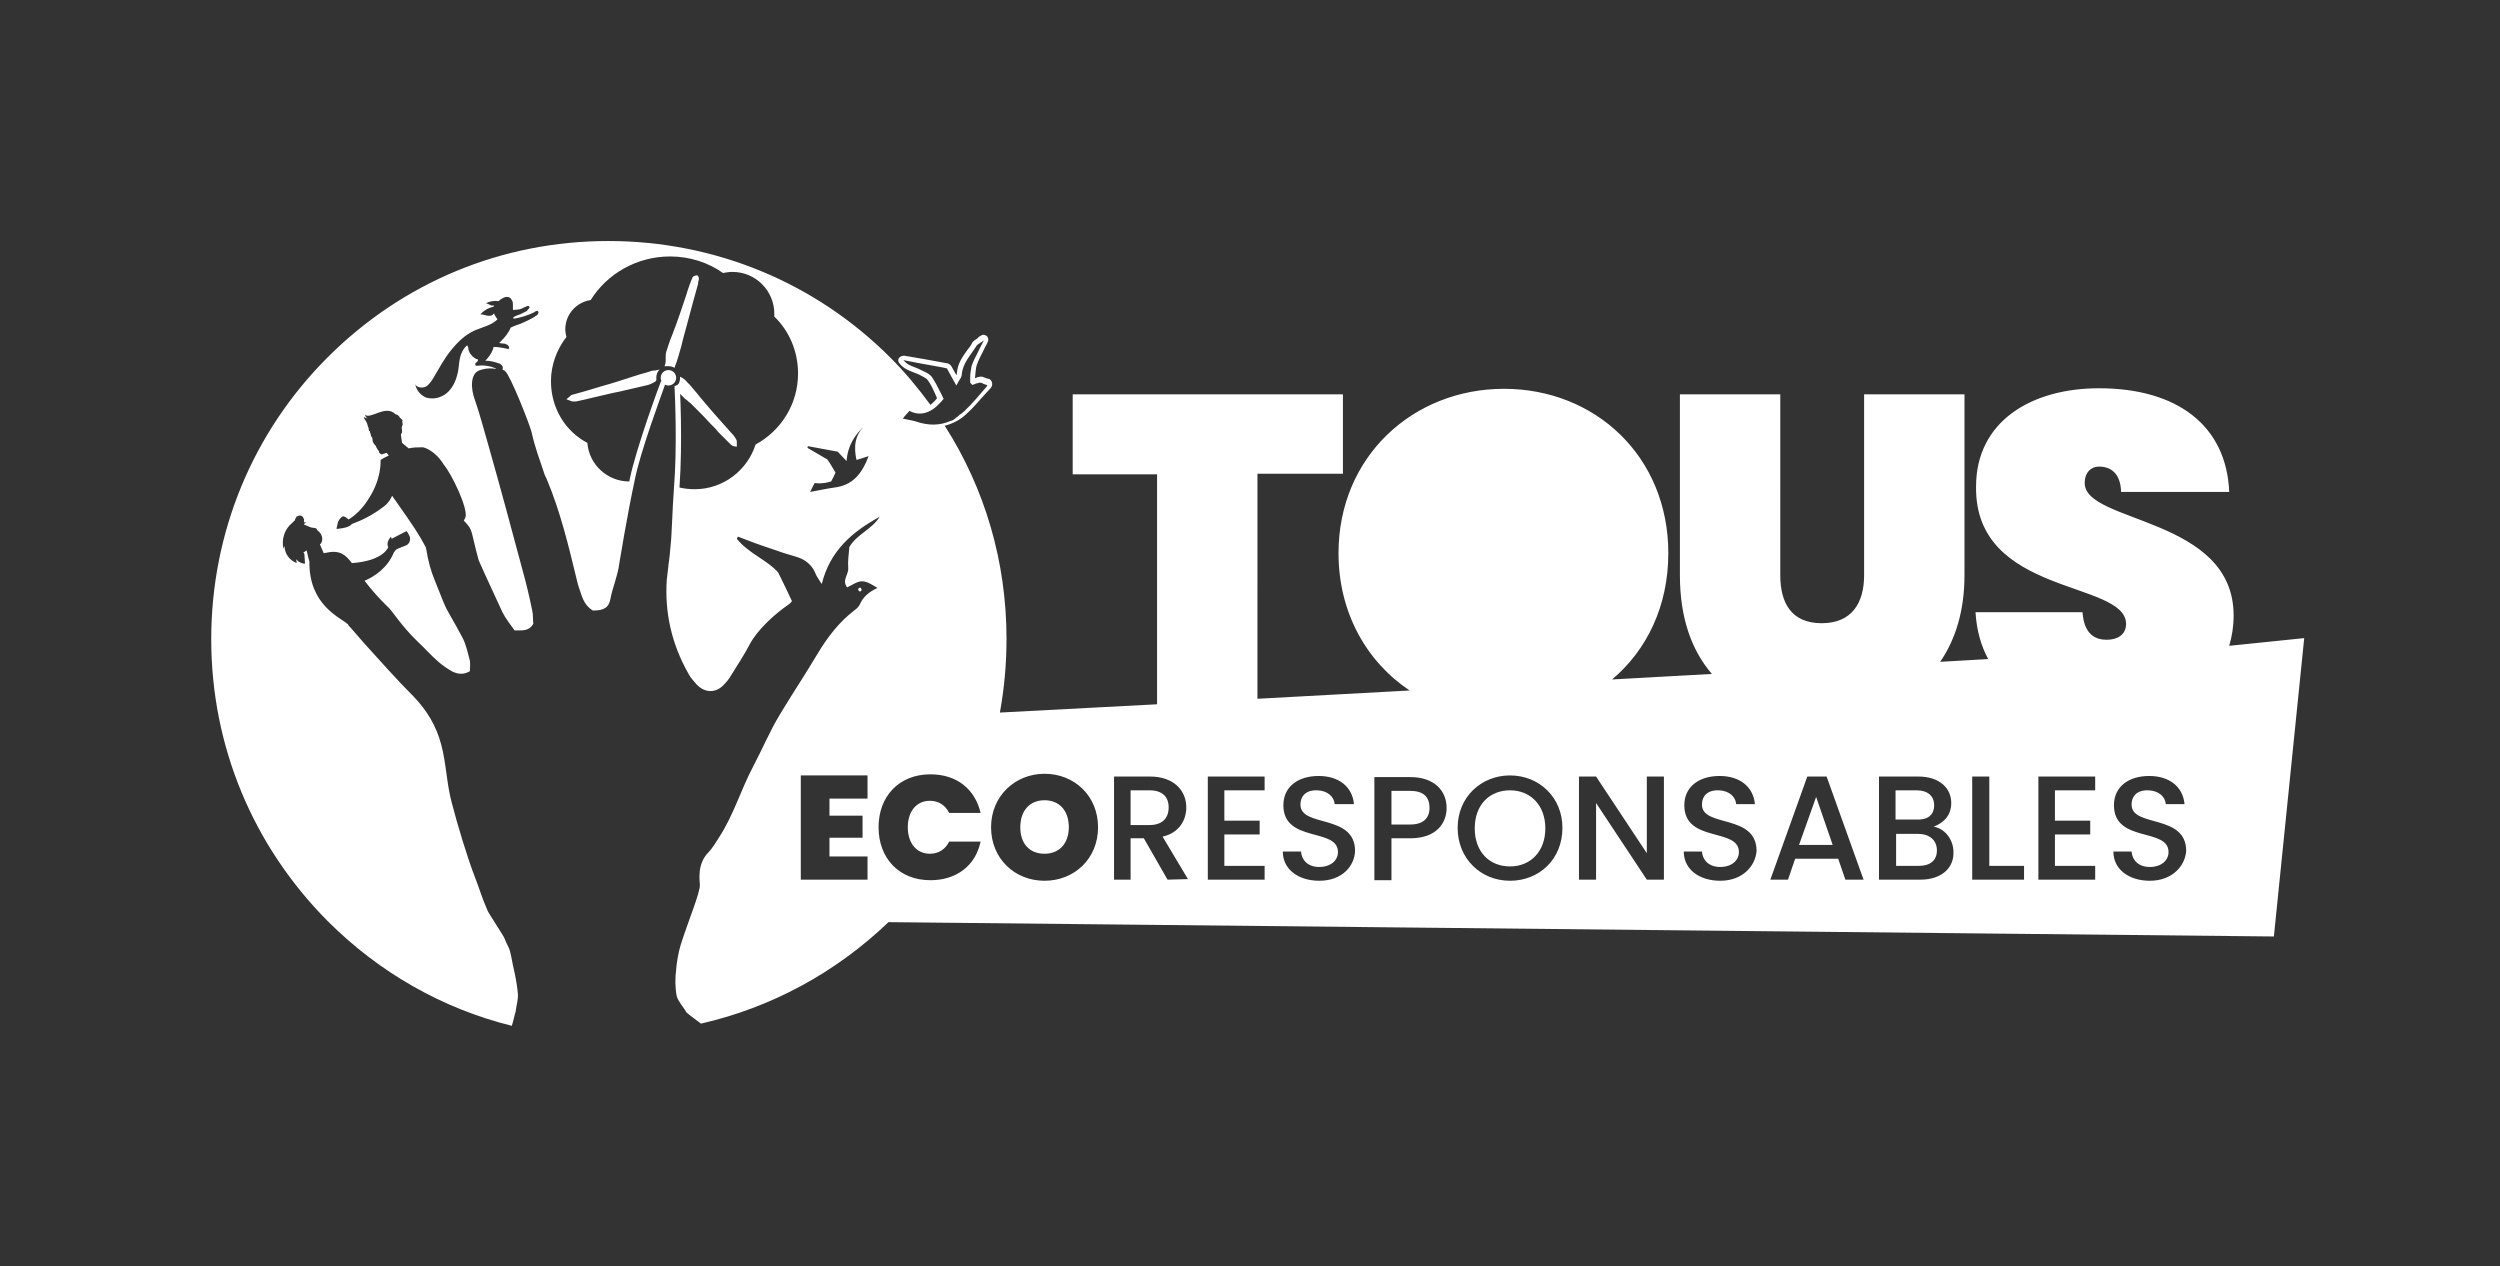 <?xml version="1.0" encoding="UTF-8" standalone="no"?>
<svg
   xmlns:dc="http://purl.org/dc/elements/1.1/"
   xmlns:cc="http://creativecommons.org/ns#"
   xmlns:rdf="http://www.w3.org/1999/02/22-rdf-syntax-ns#"
   xmlns:svg="http://www.w3.org/2000/svg"
   xmlns="http://www.w3.org/2000/svg"
   xmlns:sodipodi="http://sodipodi.sourceforge.net/DTD/sodipodi-0.dtd"
   xmlns:inkscape="http://www.inkscape.org/namespaces/inkscape"
   version="1.1"
   id="Calque_1"
   x="0px"
   y="0px"
   viewBox="0 0 453.3 229.6"
   style="enable-background:new 0 0 453.3 229.6;"
   xml:space="preserve"
   sodipodi:docname="logo-baseline-white.svg"
   inkscape:version="1.0.2 (e86c870879, 2021-01-15)"><rect x="0" y="0" width="453.3" height="229.6" fill="#333333" stroke="none"/><defs
   id="defs43" /><sodipodi:namedview
   pagecolor="#ffffff"
   bordercolor="#666666"
   borderopacity="1"
   objecttolerance="10"
   gridtolerance="10"
   guidetolerance="10"
   inkscape:pageopacity="0"
   inkscape:pageshadow="2"
   inkscape:window-width="941"
   inkscape:window-height="1025"
   id="namedview41"
   showgrid="false"
   inkscape:pagecheckerboard="true"
   inkscape:zoom="1.28"
   inkscape:cx="322.29689"
   inkscape:cy="98.732234"
   inkscape:window-x="965"
   inkscape:window-y="41"
   inkscape:window-maximized="0"
   inkscape:current-layer="Calque_1" />
<style
   type="text/css"
   id="style2">
	.st0{fill:#FFFFFF;}
</style>
<g
   id="g38">
	<g
   id="g6">
		<path
   class="st0"
   d="M83.7,91.4L83.7,91.4L83.7,91.4L83.7,91.4L83.7,91.4z"
   id="path4" />
	</g>
	<path
   class="st0"
   d="M155.8,106.6c-0.1,0-0.2,0.2-0.2,0.3c0,0.1,0.1,0.2,0.2,0.3c0.3,0.2,0.6-0.3,0.3-0.5   C156.2,106.6,156,106.5,155.8,106.6z"
   id="path8" />
	<circle
   class="st0"
   cx="121.2"
   cy="68.5"
   r="1.4"
   id="circle10" />
	<g
   id="g18">
		<path
   class="st0"
   d="M121.2,66.4c0.4,0,0.8,0.1,1.1,0.3c0-0.1,0.1-0.2,0.1-0.3c0.4-1,0.7-2.1,1.1-3.5c0.1-0.5,0.3-1.1,0.4-1.6    c0.2-0.7,0.4-1.5,0.6-2.2c0.4-1.4,0.7-2.7,1.1-4.1c0.3-1,0.5-1.9,0.8-2.9c0.1-0.3,0.2-0.6,0.2-1l0.1-0.3c0-0.1,0.1-0.4-0.1-0.7    l-0.2-0.2L126,50c-0.4,0.1-0.5,0.4-0.5,0.5l0,0c-0.1,0.2-0.2,0.4-0.3,0.7c-0.2,0.6-0.5,1.3-0.7,2.1c-0.7,2.1-1.6,4.8-2.6,7.4    c-0.4,0.9-0.7,1.9-1,2.8c-0.2,0.5-0.2,0.9-0.2,1.3v0.1c0,0.2,0,0.4,0,0.5v0.1c0,0.3-0.1,0.6-0.2,0.9    C120.7,66.4,120.9,66.4,121.2,66.4z"
   id="path12" />
		<path
   class="st0"
   d="M119,68.5c0-0.6,0.2-1.1,0.6-1.5c-0.4,0.1-0.8,0.2-1.2,0.2c-0.2,0-0.5,0.1-0.7,0.2c-1.1,0.3-2.1,0.6-3,0.9    c-1.6,0.5-3.3,1.1-5.5,1.7c-1,0.3-2,0.6-3,0.9c-0.6,0.2-1.2,0.3-1.8,0.5c-0.2,0.1-0.5,0.1-0.7,0.2c-0.1,0-0.2,0.1-0.3,0.2l0,0    l-0.7,0.6l0.8,0.3l0,0c0.1,0,0.2,0.1,0.3,0.1h0.1c0.2,0,0.3,0,0.5,0c0.5-0.1,1-0.2,1.4-0.3c0.7-0.2,1.4-0.3,2.1-0.5    c1-0.2,2-0.5,3-0.7c0.8-0.2,1.6-0.3,2.3-0.5c0.4-0.1,0.9-0.2,1.3-0.3c0.4-0.1,0.9-0.2,1.3-0.3c0.4-0.1,0.9-0.2,1.3-0.3    c0.6-0.1,1.2-0.4,1.7-0.7C119.1,69,119,68.8,119,68.5z"
   id="path14" />
		<path
   class="st0"
   d="M133.6,80.1L133.6,80.1c0-0.1,0-0.2-0.1-0.4c-0.1-0.2-0.2-0.3-0.3-0.5c-0.2-0.3-0.4-0.5-0.6-0.7    c-1.1-1.2-2.1-2.4-3.2-3.6c-1-1.2-2.1-2.4-3.2-3.8c-0.4-0.5-0.8-0.9-1.1-1.3l-0.4-0.4c-0.4-0.5-0.9-0.9-1.4-1.1l0,0    c0,0.1,0,0.2,0,0.3c0,0.7-0.4,1.4-0.9,1.8c0.3,0.4,0.7,0.8,1.1,1.2c0.2,0.2,0.5,0.5,0.7,0.7l0.4,0.3c0.2,0.2,0.4,0.4,0.6,0.5    c0.4,0.4,0.8,0.8,1.2,1.2c0.8,0.8,1.6,1.6,2.4,2.5l0.7,0.7c0.2,0.2,0.5,0.5,0.7,0.8c0.3,0.3,0.6,0.6,0.9,0.9    c0.4,0.4,0.9,0.9,1.3,1.3l0,0c0.1,0.1,0.3,0.3,0.6,0.4l0.6,0.1L133.6,80.1z"
   id="path16" />
	</g>
	<g
   id="g36">
		<path
   class="st0"
   d="M273.8,143.3c-3.7,0-6.4,2.6-6.4,6.9s2.7,6.9,6.4,6.9c3.7,0,6.4-2.7,6.4-6.9S277.5,143.3,273.8,143.3z"
   id="path20" />
		<path
   class="st0"
   d="M255.7,143.4h-3.4v6.1h3.4c2.4,0,3.5-1.2,3.5-3C259.2,144.5,258.1,143.4,255.7,143.4z"
   id="path22" />
		<path
   class="st0"
   d="M189.4,145.1c-2.7,0-4.4,1.9-4.4,4.9c0,2.9,1.6,4.8,4.4,4.8c2.7,0,4.4-1.9,4.4-4.8    C193.8,147,192.1,145.1,189.4,145.1z"
   id="path24" />
		<path
   class="st0"
   d="M211.9,146.4c0-1.9-1.1-3.1-3.5-3.1H205v6.3h3.4C210.8,149.6,211.9,148.3,211.9,146.4z"
   id="path26" />
		<polygon
   class="st0"
   points="326.2,153.2 332.3,153.2 329.3,144.5   "
   id="polygon28" />
		<path
   class="st0"
   d="M404.2,117.1c0.5-1.7,0.8-3.5,0.8-5.5c0-17.9-27-16.7-27-24c0-2,1.2-3,2.6-3c2,0,3.9,1.1,4,4.6h19.6    c-0.5-12.1-9.5-18.8-23.6-18.8c-12.4,0-22.3,6.1-22.3,17.8c-0.3,19.9,27.1,17,27.2,24.9c0,2.1-1.7,2.9-3.5,2.9s-4.1-0.7-4.4-5    h-19.4c0.2,3.3,1,6.1,2.3,8.5l-8.7,0.5c2.8-4.1,4.4-9.3,4.4-15.7V71.5H338v32.8c0,5-2.2,8.7-7.7,8.7s-7.5-3.7-7.5-8.7V71.5h-18.2    v32.8c0,7.7,2.1,13.6,5.8,17.9l-18.1,1c6.3-5.3,10.2-13.3,10.2-22.9c0-17.5-13.2-29.8-29.8-29.8c-16.5,0-30,12.3-30,29.8    c0,10.8,5.1,19.7,12.9,24.9l-27.6,1.5V85.9h15.5V71.5h-49V86h15.3v41.7l-28.5,1.5c0.8-4.4,1.2-8.8,1.2-13.4    c0-13.9-3.9-27.2-11.2-38.6c1.5-0.4,2.9-1.1,4.1-2.3c1.1-1,2-2.1,3-3.2c0.4-0.4,0.8-0.9,1.2-1.3c0.1-0.1,0.3-0.4,0.3-0.7    c0-0.2,0-0.6-0.4-0.9c-0.1-0.1-0.2-0.1-0.2-0.1c-0.1,0-0.3-0.1-0.4-0.1c-0.3-0.1-0.5-0.2-0.8-0.3c-0.1,0-0.2,0-0.4,0    s-0.4,0.1-0.5,0.1l-0.4,0.2c0-0.1,0-0.1,0-0.2c0.1-0.8,0.1-1.6,0.3-2.2c0.3-0.9,0.8-1.8,1.3-2.8c0.2-0.5,0.5-0.9,0.7-1.4    c0.2-0.4,0.1-0.8-0.2-1.1c-0.2-0.1-0.4-0.2-0.6-0.2c-0.2,0-0.4,0.1-0.5,0.2c-0.2,0.1-0.4,0.2-0.5,0.4c-0.4,0.3-0.9,0.5-1.1,1    c-0.2,0.4-0.5,0.8-0.9,1.3c-0.8,1.1-1.7,2.4-1.8,4.1c0,0.1,0,0.2-0.1,0.3l-0.9-1.6c-0.1-0.2-0.4-0.4-0.6-0.5l-4.4-0.8l-3.5-0.6    c-0.1,0-0.1,0-0.2,0c-0.3,0-0.6,0.2-0.8,0.4c-0.2,0.3-0.2,0.7,0.1,1c0.8,1,1.8,1.3,2.5,1.6c0.3,0.1,0.5,0.2,0.8,0.3    c0.1,0.1,0.3,0.1,0.4,0.2c0.6,0.3,1.2,0.6,1.4,0.9c0.6,0.8,1,1.7,1.4,2.6c0.1,0.2,0.2,0.5,0.3,0.7c-0.3,0.4-0.8,0.9-1.2,1.2    c-2.2-3-4.6-5.9-7.3-8.6c-13.6-13.6-31.8-21.1-51.1-21.1S73,51.2,59.4,64.8s-21.1,31.8-21.1,51.1s7.5,37.4,21.1,51.1    c9.4,9.4,20.9,15.9,33.4,19c0.3-0.9,0.5-2,0.7-2.6c0.1-1,0.5-2.2,0.4-3.2c-0.1-1.3-0.4-3-0.7-4.3c-0.3-1.2-0.4-2.2-0.7-3.3    c-0.2-0.9-0.7-1.5-1-2.4c-0.1-0.4-3.1-4.9-3.1-5.1c-1.2-2.8-1.3-3.5-2.3-6.1c-1.3-3.3-3.2-9.6-4.2-13.5c-0.9-3.3-1-7.2-1.9-10.5    c-0.9-3.4-2.6-6.2-5-8.7c-3.1-3.1-6-6.4-9-9.7c-0.9-1-1.7-2-2.7-3.1c0,0,0,0.1,0.1,0.2c-0.1-0.1-0.2-0.3-0.3-0.5    c-1.5-1.3-7.1-3.5-7-11.4c0,0-0.3-1-0.5-2c-0.2,0.1-0.4,0.3-0.6,0.4l0.1,0.1c0.1,0.1,0.1,0.2,0.1,0.3c0,0.5,0.1,1,0.1,1.6    c-0.6,0-1.2-0.3-1.6-0.8c0,0.2,0.1,0.5,0.1,0.7c-1.3-0.5-2.2-1.7-2.2-3.1c-0.1,0.2-0.1,0.3-0.2,0.5c-0.4-1.7,0.2-3.6,1.6-4.7    c0.1-0.1,0.1-0.1,0.2-0.2c0.2-0.2,0.4-0.3,0.3-0.5c0-0.1,0-0.1,0.1-0.1s0.1,0,0.1-0.1v-0.1v-0.1c0.6-0.3,1.1-0.4,1.4,0.4    c0.1,0.2,0,0.3,0,0.6c0.1,0,0.3,0,0.4,0c-0.1,0.1-0.4,0.3-0.4,0.4c0.4,0.2,0.8,0.3,1.2,0.5c0.2,0.1,0.8,0.1,1,0.2s0.1,0.3,0.3,0.4    c0.8,0.6,0.9,1.4,0.8,1.9c-0.1,0.3-0.2,0.5-0.4,0.6l0.7,1.6c0.2,0,0.4-0.1,0.6-0.1c2.3-0.5,3.4,0.4,4.5,1.9    c5.8-0.4,6.6-2.9,6.6-2.9c-0.5-0.9,0.5-1.9,0.5-1.9l0.1,0.4l2.7-1.4c0.3,0.3,0.4,0.6,0.6,1c0.2,0.6-0.1,1.4-0.7,1.6l-1.5,0.6    c-0.3,0.1-0.5,0.4-0.7,0.7c-1.1,2.7-3.4,4.3-5.3,5.1c2.3,3,4.3,4.8,4.3,4.8c0.9,0.9,2.4,3.4,5.3,6.2c1.3,1.2,2.4,2.5,3.8,3.7    c0.8,0.7,1.7,1.3,2.6,1.8c0.9,0.4,1.9,0.6,3.1-0.1c0-0.5,0.1-1.2,0-1.9c-0.4-1.5-0.7-3-1.4-4.3c-3.5-6.5-2.2-3.3-4.9-10.1    c-0.8-1.9-1.3-3.8-1.6-5.8c0-0.1-0.1-0.1-0.1-0.2c0,0,0,0,0.1,0c-1.3-2.5-2.4-4.1-5.7-8.8c-0.2-0.2-0.3-0.5-0.5-0.7    c-0.7,1.5-1.3,1.8-2.7,2.8C66,94.3,63.8,95,63.8,95c-0.5,0.8-2.8,0.9-2.8,0.9l0.3-1.3c0,0,0.3-0.6,0.7-0.9s1.2,0.5,1.2,0.5    c1.3-0.8,2.5-2,3.4-3.4c2.7-3.9,2.4-7.4,2.4-7.3v-0.1c0,0,0.6-0.4,1.5-0.8l-0.4-0.5c-0.3,0.1-0.6,0.2-0.6,0.2    c-0.2,0.1-0.4,0.1-0.5,0s-0.3-0.2-0.3-0.5c-0.2-0.2-0.3-0.4-0.4-0.6c-0.1-0.1-0.1-0.3-0.2-0.4s-0.3-0.3-0.4-0.5    c-0.2-0.3-0.1-0.6-0.2-0.9c0-0.1-0.1-0.1-0.2-0.3c-0.1-0.1,0-0.2-0.1-0.4l0,0c0-0.1,0-0.1-0.1-0.2c0-0.1,0-0.1,0-0.2    s-0.1-0.1-0.2-0.2c0-0.2-0.1-0.4-0.1-0.6c0-0.1-0.1-0.1-0.1-0.2c0-0.2-0.1-0.2-0.1-0.4c-0.1-0.5-1-1.5-0.5-1.1    c-0.3-0.3,0.1,0.1-0.1-0.2c0.3,0.3-0.3-0.3,0.3,0.2c0.7,0.1,0.1,0-0.1-0.3c0.5,0.3,0,0,0-0.3c1,0.9,3.7-1.9,5.5-0.1    c0.1,0,0.2,0.1,0.3,0.1l0,0c0.2,0.1,0.4,0.3,0.5,0.5l-0.1-0.1c0.1,0.1,0.1,0.2,0.2,0.2l0,0l0.1,0.1c0.1,0.1,0.2,0.2,0.3,0.3    c-0.2,0.4,0.2,0.8-0.1,1c0,0.1,0,0.2,0,0.3h-0.1c0.1,0.3,0.1,0.6,0.1,0.9c-0.1,0.2-0.2,0.3-0.2,0.5c0.1,0.5,0.1,0.9,0.2,1.4l0,0    l1.2,1c1-0.2,1.4-0.2,2.6-0.2c0,0,2.1,0.4,3.8,3.2c1.3,1.5,4.4,7.8,3.9,9.5c-0.1,0.2-0.2,0.4-0.3,0.6c1.8,1.9,1.1,1.4,2.7,7.2    c1.4,3.2,2.9,6.3,4.3,9.4c0.6,1.2,1.5,2.3,2.2,3.3c1.4,0,2.6,0.2,3.4-1.2c-0.1-0.7,0-1.6-0.2-2.4c-0.5-2.5-1.1-5-1.8-7.5    c-2-7.5-4-14.9-6.1-22.3c-0.5-1.7-1.8-6.5-2.4-8.1c-1-2.6-0.8-5,0.6-5.6c1-0.4,2.1-0.5,3.2-0.3c0,0-0.1,0-0.1-0.1    c-0.3-0.1-0.5-0.2-0.8-0.3c-0.8-0.2-1.6-0.3-2.4-0.2c-0.2,0-0.4,0.1-0.5-0.1s0-0.4,0.2-0.5c0.1-0.1,0.3-0.3,0.3-0.5    c-0.5-0.1-1-0.5-1.3-0.9c-0.3-0.4-0.5-0.8-0.5-1.3c-0.1-0.1-0.1-0.3-0.2-0.4c-0.7,0.6-1.1,1.4-1.3,2.3c-0.2,0.9-0.2,1.8-0.4,2.7    c-0.3,1.3-0.8,2.5-1.7,3.4c-0.9,0.9-2.2,1.4-3.5,1.2c-0.2,0-0.4-0.1-0.5-0.1c-1-0.4-1.8-1.3-2-2.4c0.3,0.6,1.3,0.7,1.9,0.4    c0.6-0.3,1-1,1.4-1.6c1-1.7,1.9-3.4,3.1-4.9c1.2-1.5,2.6-2.9,4.4-3.7c1.4-0.6,3-0.9,4.1-2c-0.2-0.3-0.5-0.7-0.6-1c0,0,0,0,0-0.1    c-0.1,0.1-0.2,0.2-0.3,0.3c-0.3,0.2-0.7,0.2-1.1,0.1c-0.4-0.1-0.7-0.2-1.1-0.2c0.6-0.7,1.5-1.2,2.4-1.4l0,0c0-0.1,0.1-0.2,0.1-0.2    c-0.2,0-0.3,0-0.5,0c-0.3-0.1-0.7-0.4-1-0.4c0.7-0.4,1.5-0.5,2.3-0.4c0.1-0.1,0.2-0.1,0.2-0.2c0.3-0.2,0.6-0.4,0.9-0.5    s0.7-0.1,1,0.1c0.2,0.2,0.3,0.4,0.4,0.6c0.1,0.2,0.1,0.5,0.1,0.7c0,0.1,0,0.2,0,0.3c0,0.2,0,0.4,0,0.6c1.1-0.1,1.2,0,2.1-0.5    c0.1,0,0.2-0.1,0.3-0.1c0.1-0.1,0.3-0.2,0.5-0.1c0.1,0.1,0.1,0.2,0.1,0.3c-0.1,0.2-0.3,0.3-0.4,0.5l-0.1,0.1    c-0.2,0.1-0.4,0.2-0.6,0.3S94.3,57,94.3,57c-0.4,0.1-0.8,0.3-1.2,0.5c0,0.1,0,0.2,0,0.3c1.3-0.2,2.6-0.6,3.8-1.2l0.1-0.1    c0.2-0.1,0.4-0.2,0.5-0.1c0.1,0.1,0.2,0.2,0.1,0.4c-0.1,0.3-0.3,0.4-0.5,0.5c0,0-0.1,0-0.1,0.1c-0.2,0.1-0.5,0.3-0.7,0.4    c-0.6,0.3-1.2,0.6-1.9,0.9c-0.6,0.2-1.2,0.4-1.8,0.7c-0.4,1-1.1,1.8-1.8,2.5c-0.1,0.1-0.2,0.2-0.3,0.3c0.3,0,0.5,0.1,0.8,0.1    c0.1,0,0.3,0,0.4,0.1c0.1,0,0.3,0.1,0.4,0.2c0.2,0.2,0.3,0.5,0.1,0.7c-0.3-0.1-0.6-0.1-0.9-0.2c-0.6-0.1-1.2-0.2-1.8-0.2    c0,0.1-0.1,0.3-0.1,0.4c-0.3,0.8-0.8,1.5-1.4,2.1c0.8,0,1.7,0.2,2.5,0.5c0.1,0,0.1,0,0.2,0.1c0.2,0.1,0.3,0.2,0.4,0.4    c0.1,0.2,0.1,0.4,0,0.6c0.2,0.1,0.4,0.2,0.5,0.3c0.9,0.7,4.4,9.5,4.8,11.1c0.5,2.4,1.4,4.8,2.2,7.2c0.1,0.4,0.3,0.8,0.5,1.2    c2.5,5.9,4,12.2,5.5,18.4c0.2,1,0.6,1.9,0.9,2.9c0.4,1.1,1,2,2,2.6c2,0,2.9-0.5,3.2-2.2c0.4-2.1,1.3-4,1.6-6.4    c0,0,1.4-8.6,2.8-15.1c1-5.1,4.7-15,5.5-17.3c-0.3-0.2-0.5-0.4-0.7-0.7c-0.3,0.7-4.5,12.1-5.7,17.8c0,0.2-0.1,0.4-0.1,0.5l0,0    c-4,0-7.3-3.1-7.6-7c-4-2.1-6.6-6.3-6.6-11.2c0-3,1.1-5.8,2.8-8c-0.1-0.5-0.2-0.9-0.2-1.4c0-2.7,2-4.9,4.6-5.3    c3-4.8,8.4-7.9,14.4-7.9c3.6,0,6.9,1.1,9.6,3c0.5-0.1,1.1-0.2,1.7-0.2c4.2,0,7.6,3.4,7.6,7.6c0,0.2,0,0.4,0,0.5    c2.7,2.6,4.3,6.3,4.3,10.3c0,5.6-3.1,10.4-7.7,12.9c-1.5,4.7-5.9,8.1-11,8.1c-1,0-1.9-0.1-2.8-0.3c0.6-8.1,0.1-18.6,0-18.8v-0.1    c-0.2,0.2-0.5,0.4-0.9,0.5c0.1,1.9,0.5,11.2-0.1,18.5c-0.3,4.1-0.4,8.8-0.6,10.3c-0.1,1.2-0.2,2.4-0.4,3.6c0,0.2,0,0.2,0,0.2    c-0.1,0.8-0.2,1.7-0.3,2.5c-0.4,6,0.9,11.7,3.9,17c0.4,0.8,1,1.4,1.6,2.1c1.4,1.4,3.3,1.5,4.7,0.1c0.6-0.6,1.1-1.2,1.5-1.9    c1.1-1.8,2.3-3.6,3.3-5.5c1.4-2.7,4.6-5.6,7.1-7.3c0.3-0.2,0.5-0.5,0.6-0.6c-0.8-1.7-1.5-3.2-2.5-5.2c-1.9-2.2-5.3-3.4-7.5-6.1    c0.1-0.1,0.1-0.3,0.2-0.4c1.4,0.5,2.8,1.1,4.3,1.6c1.4,0.5,2.7,0.9,4.1,1.4c0.7,0.2,1.3,0.4,2,0.6c1.8,0.5,3.1,1.5,3.8,3.4    c0.2,0.4,0.5,0.8,1,1.6c1.5-6.1,5.6-9.5,10.5-12.2c-1.4,2.3-4.2,3.2-5.5,5.5c-0.1,1.3-0.3,2.6-0.2,3.8c0.1,1.2-1.2,2.2-0.2,3.5    c0.9-0.4,1.8-1.1,2.7-1.1s1.8,0.6,2.8,1.2c-1.5,0.7-2.6,1.6-3.2,3c-0.2,0.4-0.5,0.7-0.9,1c-2.9,2.2-5,5-6.8,8    c-2.5,4.2-4.3,6.8-6.7,10.8c-1.9,3.1-3.3,6.5-5,9.7c-2.2,4.2-3.5,8.7-6.1,12.7c-0.6,0.9-1.2,2-2,2.8c-1.6,1.7-1.7,3.7-1.5,5.8    c0.1,1.4-2.2,6.8-3.5,11c-0.4,1.3-0.7,3.1-0.8,4.4c-0.2,1.5-0.2,3.3,0.1,4.8c0.2,0.9,1.3,2.1,1.8,3c0.7,0.6,1.7,1.3,2.6,2    c12.7-2.9,24.4-9.2,34-18.4l251.2,2.6l5.5-54.1L404.2,117.1z M151.3,88.4c-1.4,0.2-2.8,0.5-4.4,0.8c0.3-0.6,0.5-1.1,0.8-1.6    c0.5,0,1,0.1,1.5,0c0.5,0,1-0.2,1.5-0.3c0.3-0.6,0.6-1.1,0.8-1.6c-0.5-0.8-0.9-1.6-1.5-2.4c-1.2-0.7-2.4-1.4-3.6-2.1    c0-0.1,0.1-0.2,0.1-0.3c1.8,0.3,3.6,0.7,5.4,1c0.5,0.5,0.9,1,1.6,1.7c0.2-2.8,1.5-4.8,3.4-6.5c-2,1.8-2.1,4-1.6,6.3    c0.7-0.2,1.3-0.4,2.2-0.7C156.3,85.9,154.6,88,151.3,88.4z M157.3,144.8h-6.9v3.1h6v4h-6v3.4h6.9v4.2h-12.1v-18.9h12.1V144.8z     M164.9,74.5c1.5,0.8,3,0.6,4.4-0.4l0,0c0.3-0.2,0.6-0.5,0.9-0.8l0,0c0.1-0.1,0.3-0.3,0.4-0.4c0,0,0,0,0.1-0.1    c0.1-0.2,0.3-0.3,0.4-0.5l0,0c-0.2-0.3-0.3-0.7-0.5-1c-0.5-1-1-2-1.6-2.9c-0.5-0.7-1.4-1-2.2-1.4c-0.9-0.5-2.1-0.6-3-1.7    c1.1,0.2,2.1,0.4,3.1,0.6c1.3,0.2,2.6,0.5,3.9,0.7c0.3,0.1,0.6,0.1,0.9,0.2c0.5,1,1,1.8,1.7,3.1c0.2-0.3,0.3-0.6,0.5-0.9    c0.3-0.4,0.5-0.8,0.5-1.2c0.2-2,1.6-3.4,2.6-5c0.2-0.4,0.8-0.6,1.4-1.1c-0.5,1-1,1.9-1.4,2.8c-0.3,0.5-0.5,1-0.7,1.5    c-0.1,0.3-0.2,0.5-0.2,0.8c-0.2,0.8-0.2,1.7-0.2,2.5c0,0.1,0.2,0.3,0.4,0.5c0.1,0,0.2-0.1,0.3-0.1c0.2-0.1,0.4-0.2,0.6-0.2    c0.1,0,0.2-0.1,0.3-0.1c0,0,0,0,0.1,0l0,0c0,0,0,0,0.1,0l0,0l0,0h0.1l0,0c0.2,0,0.4,0.1,0.5,0.2c0.2,0.1,0.4,0.1,0.6,0.2    c0.1,0,0.1,0.1,0.1,0.1c0,0.1-0.1,0.1-0.1,0.2c-1.3,1.5-2.6,3.1-4.1,4.5c-0.2,0.1-0.3,0.3-0.5,0.4c-0.1,0.1-0.2,0.1-0.3,0.2    s-0.1,0.1-0.2,0.2c-0.1,0.1-0.2,0.2-0.4,0.3l-0.1,0.1c-0.1,0.1-0.3,0.2-0.4,0.3l0,0c-0.2,0.1-0.3,0.2-0.5,0.2l0,0    c-2,0.9-4.1,0.9-6.4,0.1c-0.7-0.2-1.5-0.3-2.3-0.5C164.2,75.2,164.6,74.9,164.9,74.5z M168.6,154.8c1.6,0,2.8-0.8,3.5-2.2h5.7    c-0.9,4.3-4.3,7-9.1,7c-5.7,0-9.4-4-9.4-9.6s3.7-9.6,9.4-9.6c4.8,0,8.1,2.7,9.1,7h-5.7c-0.7-1.4-1.9-2.2-3.5-2.2    c-2.4,0-4,1.9-4,4.8C164.6,152.9,166.2,154.8,168.6,154.8z M189.4,159.7c-5.4,0-9.7-4-9.7-9.7s4.4-9.7,9.7-9.7    c5.4,0,9.7,4,9.7,9.7S194.8,159.7,189.4,159.7z M211.7,159.5l-4.3-7.5H205v7.5h-3v-18.7h6.5c4.4,0,6.6,2.6,6.6,5.6    c0,2.2-1.2,4.6-4.3,5.3l4.6,7.7L211.7,159.5L211.7,159.5z M229.3,143.3H222v5.5h6.4v2.5H222v5.7h7.3v2.5H219v-18.7h10.3V143.3z     M239.2,159.7c-3.7,0-6.6-2-6.6-5.3h3.3c0.1,1.5,1.2,2.8,3.3,2.8s3.4-1.2,3.4-2.7c0-4.5-9.9-1.6-9.9-8.5c0-3.3,2.6-5.3,6.4-5.3    c3.6,0,6.1,1.9,6.4,5.1H242c-0.1-1.3-1.2-2.4-3.1-2.5c-1.8-0.1-3.1,0.8-3.1,2.6c0,4.2,9.9,1.6,9.9,8.4    C245.6,157,243.4,159.7,239.2,159.7z M255.7,152h-3.4v7.6h-3.1v-18.7h6.5c4.4,0,6.6,2.5,6.6,5.6C262.3,149.1,260.6,152,255.7,152z     M273.8,159.7c-5.3,0-9.5-4-9.5-9.6s4.3-9.5,9.5-9.5c5.3,0,9.5,4,9.5,9.5C283.3,155.8,279.1,159.7,273.8,159.7z M301.7,159.5h-3.1    l-9.2-13.9v13.9h-3.1v-18.7h3.1l9.2,13.9v-13.9h3.1V159.5z M311.9,159.7c-3.7,0-6.6-2-6.6-5.3h3.3c0.1,1.5,1.2,2.8,3.3,2.8    c2.1,0,3.4-1.2,3.4-2.7c0-4.5-9.9-1.6-9.9-8.5c0-3.3,2.6-5.3,6.4-5.3c3.6,0,6.1,1.9,6.4,5.1h-3.4c-0.1-1.3-1.2-2.4-3.1-2.5    c-1.8-0.1-3.1,0.8-3.1,2.6c0,4.2,9.9,1.6,9.9,8.4C318.3,157,316,159.7,311.9,159.7z M334.6,159.5l-1.3-3.8h-7.8l-1.3,3.8H321    l6.7-18.7h3.5l6.7,18.7H334.6z M348.2,159.5h-7.5v-18.7h7.1c4,0,6,2.2,6,4.8c0,2.3-1.4,3.6-3.2,4.3c2,0.3,3.6,2.3,3.6,4.6    C354.3,157.4,352,159.5,348.2,159.5z M367,159.5h-9.4v-18.7h3.1V157h6.3V159.5z M379.9,143.3h-7.3v5.5h6.4v2.5h-6.4v5.7h7.3v2.5    h-10.3v-18.7h10.3V143.3z M389.8,159.7c-3.7,0-6.6-2-6.6-5.3h3.3c0.1,1.5,1.2,2.8,3.3,2.8c2.1,0,3.4-1.2,3.4-2.7    c0-4.5-9.9-1.6-9.9-8.5c0-3.3,2.6-5.3,6.4-5.3c3.6,0,6.1,1.9,6.4,5.1h-3.4c-0.1-1.3-1.2-2.4-3.1-2.5c-1.8-0.1-3.1,0.8-3.1,2.6    c0,4.2,9.9,1.6,9.9,8.4C396.2,157,393.9,159.7,389.8,159.7z"
   id="path30" />
		<path
   class="st0"
   d="M350.7,146c0-1.7-1.2-2.7-3.2-2.7h-3.8v5.3h3.8C349.5,148.7,350.7,147.8,350.7,146z"
   id="path32" />
		<path
   class="st0"
   d="M347.8,151.2h-4v5.8h4.1c2.1,0,3.3-1,3.3-2.8C351.2,152.3,349.8,151.2,347.8,151.2z"
   id="path34" />
	</g>
</g>
</svg>
